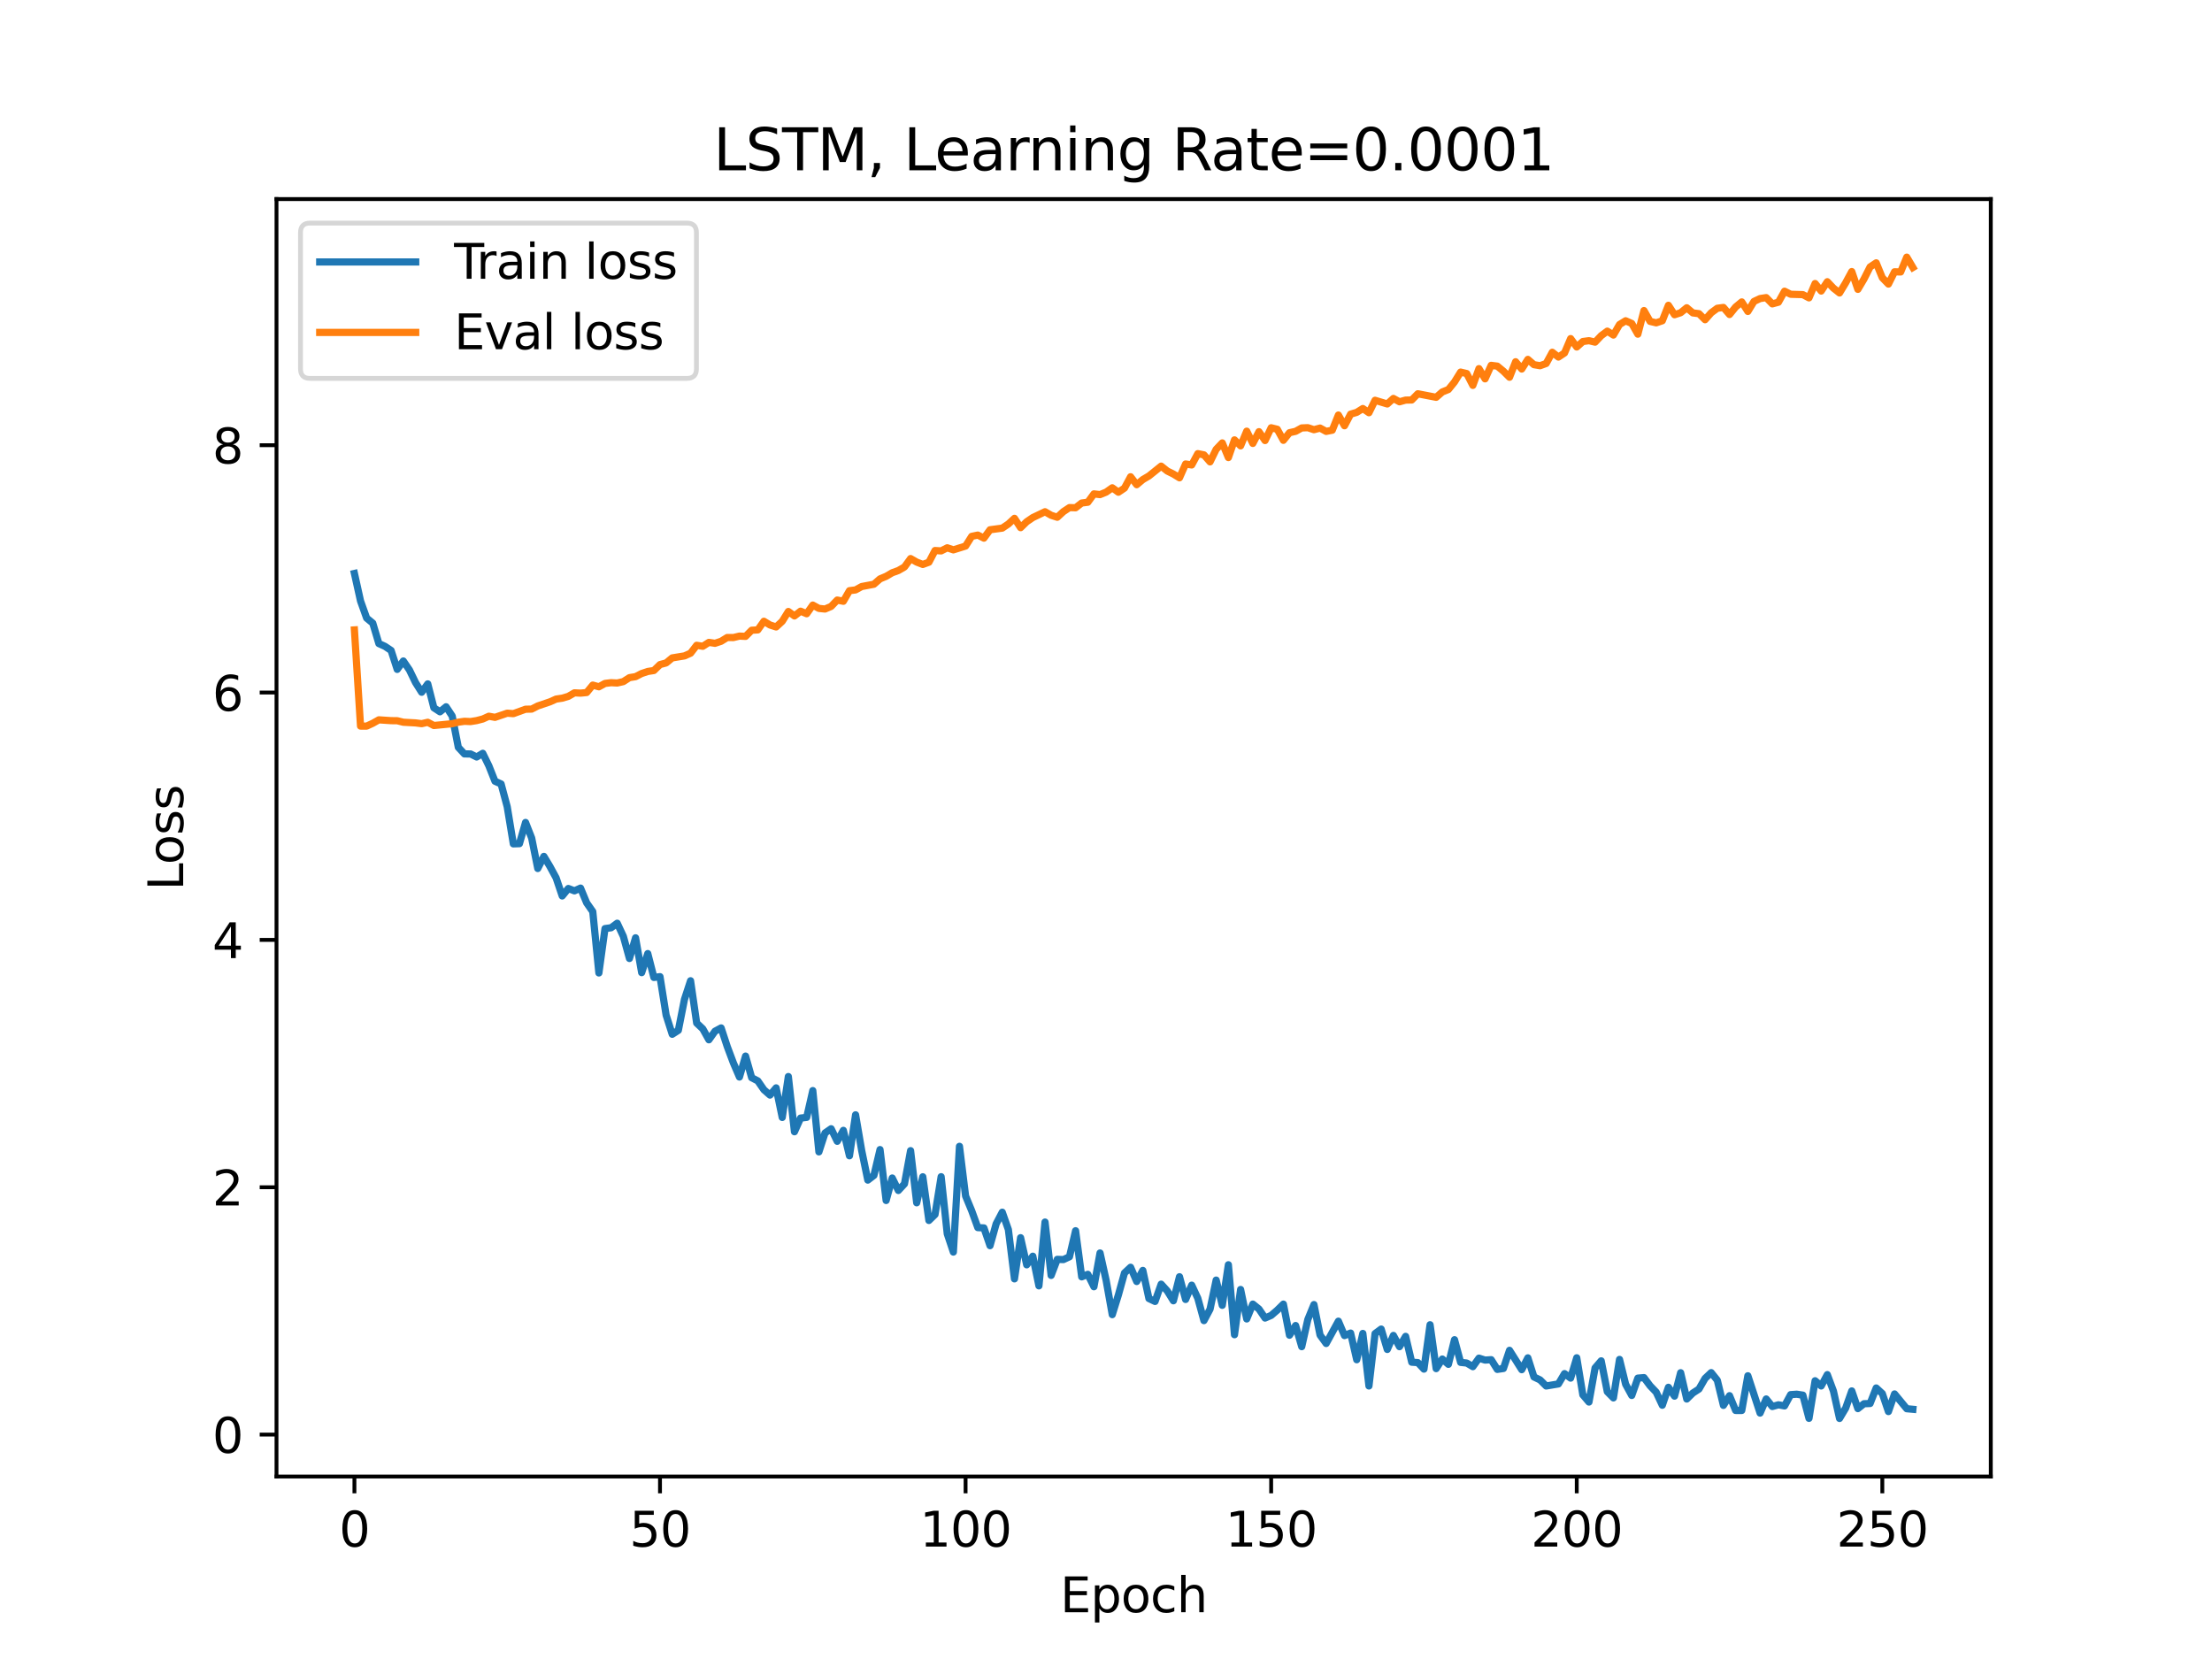 <?xml version="1.0" encoding="utf-8" standalone="no"?>
<!DOCTYPE svg PUBLIC "-//W3C//DTD SVG 1.1//EN"
  "http://www.w3.org/Graphics/SVG/1.1/DTD/svg11.dtd">
<svg xmlns:xlink="http://www.w3.org/1999/xlink" width="460.8pt" height="345.6pt" viewBox="0 0 460.8 345.6" xmlns="http://www.w3.org/2000/svg" version="1.1">
 <defs>
  <style type="text/css">*{stroke-linejoin: round; stroke-linecap: butt}</style>
 </defs>
 <g id="figure_1">
  <g id="patch_1">
   <path d="M 0 345.6 
L 460.8 345.6 
L 460.8 0 
L 0 0 
z
" style="fill: #ffffff"/>
  </g>
  <g id="axes_1">
   <g id="patch_2">
    <path d="M 57.6 307.584 
L 414.72 307.584 
L 414.72 41.472 
L 57.6 41.472 
z
" style="fill: #ffffff"/>
   </g>
   <g id="matplotlib.axis_1">
    <g id="xtick_1">
     <g id="line2d_1">
      <defs>
       <path id="m24bd1f30f0" d="M 0 0 
L 0 3.5 
" style="stroke: #000000; stroke-width: 0.8"/>
      </defs>
      <g>
       <use xlink:href="#m24bd1f30f0" x="73.833" y="307.584" style="stroke: #000000; stroke-width: 0.8"/>
      </g>
     </g>
     <g id="text_1">
      <!-- 0 -->
      <g transform="translate(70.651 322.182) scale(0.1 -0.1)">
       <defs>
        <path id="DejaVuSans-30" d="M 2034 4250 
Q 1547 4250 1301 3770 
Q 1056 3291 1056 2328 
Q 1056 1369 1301 889 
Q 1547 409 2034 409 
Q 2525 409 2770 889 
Q 3016 1369 3016 2328 
Q 3016 3291 2770 3770 
Q 2525 4250 2034 4250 
z
M 2034 4750 
Q 2819 4750 3233 4129 
Q 3647 3509 3647 2328 
Q 3647 1150 3233 529 
Q 2819 -91 2034 -91 
Q 1250 -91 836 529 
Q 422 1150 422 2328 
Q 422 3509 836 4129 
Q 1250 4750 2034 4750 
z
" transform="scale(0.016)"/>
       </defs>
       <use xlink:href="#DejaVuSans-30"/>
      </g>
     </g>
    </g>
    <g id="xtick_2">
     <g id="line2d_2">
      <g>
       <use xlink:href="#m24bd1f30f0" x="137.49" y="307.584" style="stroke: #000000; stroke-width: 0.8"/>
      </g>
     </g>
     <g id="text_2">
      <!-- 50 -->
      <g transform="translate(131.128 322.182) scale(0.1 -0.1)">
       <defs>
        <path id="DejaVuSans-35" d="M 691 4666 
L 3169 4666 
L 3169 4134 
L 1269 4134 
L 1269 2991 
Q 1406 3038 1543 3061 
Q 1681 3084 1819 3084 
Q 2600 3084 3056 2656 
Q 3513 2228 3513 1497 
Q 3513 744 3044 326 
Q 2575 -91 1722 -91 
Q 1428 -91 1123 -41 
Q 819 9 494 109 
L 494 744 
Q 775 591 1075 516 
Q 1375 441 1709 441 
Q 2250 441 2565 725 
Q 2881 1009 2881 1497 
Q 2881 1984 2565 2268 
Q 2250 2553 1709 2553 
Q 1456 2553 1204 2497 
Q 953 2441 691 2322 
L 691 4666 
z
" transform="scale(0.016)"/>
       </defs>
       <use xlink:href="#DejaVuSans-35"/>
       <use xlink:href="#DejaVuSans-30" x="63.623"/>
      </g>
     </g>
    </g>
    <g id="xtick_3">
     <g id="line2d_3">
      <g>
       <use xlink:href="#m24bd1f30f0" x="201.148" y="307.584" style="stroke: #000000; stroke-width: 0.8"/>
      </g>
     </g>
     <g id="text_3">
      <!-- 100 -->
      <g transform="translate(191.604 322.182) scale(0.1 -0.1)">
       <defs>
        <path id="DejaVuSans-31" d="M 794 531 
L 1825 531 
L 1825 4091 
L 703 3866 
L 703 4441 
L 1819 4666 
L 2450 4666 
L 2450 531 
L 3481 531 
L 3481 0 
L 794 0 
L 794 531 
z
" transform="scale(0.016)"/>
       </defs>
       <use xlink:href="#DejaVuSans-31"/>
       <use xlink:href="#DejaVuSans-30" x="63.623"/>
       <use xlink:href="#DejaVuSans-30" x="127.246"/>
      </g>
     </g>
    </g>
    <g id="xtick_4">
     <g id="line2d_4">
      <g>
       <use xlink:href="#m24bd1f30f0" x="264.806" y="307.584" style="stroke: #000000; stroke-width: 0.8"/>
      </g>
     </g>
     <g id="text_4">
      <!-- 150 -->
      <g transform="translate(255.262 322.182) scale(0.1 -0.1)">
       <use xlink:href="#DejaVuSans-31"/>
       <use xlink:href="#DejaVuSans-35" x="63.623"/>
       <use xlink:href="#DejaVuSans-30" x="127.246"/>
      </g>
     </g>
    </g>
    <g id="xtick_5">
     <g id="line2d_5">
      <g>
       <use xlink:href="#m24bd1f30f0" x="328.464" y="307.584" style="stroke: #000000; stroke-width: 0.8"/>
      </g>
     </g>
     <g id="text_5">
      <!-- 200 -->
      <g transform="translate(318.92 322.182) scale(0.1 -0.1)">
       <defs>
        <path id="DejaVuSans-32" d="M 1228 531 
L 3431 531 
L 3431 0 
L 469 0 
L 469 531 
Q 828 903 1448 1529 
Q 2069 2156 2228 2338 
Q 2531 2678 2651 2914 
Q 2772 3150 2772 3378 
Q 2772 3750 2511 3984 
Q 2250 4219 1831 4219 
Q 1534 4219 1204 4116 
Q 875 4013 500 3803 
L 500 4441 
Q 881 4594 1212 4672 
Q 1544 4750 1819 4750 
Q 2544 4750 2975 4387 
Q 3406 4025 3406 3419 
Q 3406 3131 3298 2873 
Q 3191 2616 2906 2266 
Q 2828 2175 2409 1742 
Q 1991 1309 1228 531 
z
" transform="scale(0.016)"/>
       </defs>
       <use xlink:href="#DejaVuSans-32"/>
       <use xlink:href="#DejaVuSans-30" x="63.623"/>
       <use xlink:href="#DejaVuSans-30" x="127.246"/>
      </g>
     </g>
    </g>
    <g id="xtick_6">
     <g id="line2d_6">
      <g>
       <use xlink:href="#m24bd1f30f0" x="392.121" y="307.584" style="stroke: #000000; stroke-width: 0.8"/>
      </g>
     </g>
     <g id="text_6">
      <!-- 250 -->
      <g transform="translate(382.578 322.182) scale(0.1 -0.1)">
       <use xlink:href="#DejaVuSans-32"/>
       <use xlink:href="#DejaVuSans-35" x="63.623"/>
       <use xlink:href="#DejaVuSans-30" x="127.246"/>
      </g>
     </g>
    </g>
    <g id="text_7">
     <!-- Epoch -->
     <g transform="translate(220.849 335.861) scale(0.1 -0.1)">
      <defs>
       <path id="DejaVuSans-45" d="M 628 4666 
L 3578 4666 
L 3578 4134 
L 1259 4134 
L 1259 2753 
L 3481 2753 
L 3481 2222 
L 1259 2222 
L 1259 531 
L 3634 531 
L 3634 0 
L 628 0 
L 628 4666 
z
" transform="scale(0.016)"/>
       <path id="DejaVuSans-70" d="M 1159 525 
L 1159 -1331 
L 581 -1331 
L 581 3500 
L 1159 3500 
L 1159 2969 
Q 1341 3281 1617 3432 
Q 1894 3584 2278 3584 
Q 2916 3584 3314 3078 
Q 3713 2572 3713 1747 
Q 3713 922 3314 415 
Q 2916 -91 2278 -91 
Q 1894 -91 1617 61 
Q 1341 213 1159 525 
z
M 3116 1747 
Q 3116 2381 2855 2742 
Q 2594 3103 2138 3103 
Q 1681 3103 1420 2742 
Q 1159 2381 1159 1747 
Q 1159 1113 1420 752 
Q 1681 391 2138 391 
Q 2594 391 2855 752 
Q 3116 1113 3116 1747 
z
" transform="scale(0.016)"/>
       <path id="DejaVuSans-6f" d="M 1959 3097 
Q 1497 3097 1228 2736 
Q 959 2375 959 1747 
Q 959 1119 1226 758 
Q 1494 397 1959 397 
Q 2419 397 2687 759 
Q 2956 1122 2956 1747 
Q 2956 2369 2687 2733 
Q 2419 3097 1959 3097 
z
M 1959 3584 
Q 2709 3584 3137 3096 
Q 3566 2609 3566 1747 
Q 3566 888 3137 398 
Q 2709 -91 1959 -91 
Q 1206 -91 779 398 
Q 353 888 353 1747 
Q 353 2609 779 3096 
Q 1206 3584 1959 3584 
z
" transform="scale(0.016)"/>
       <path id="DejaVuSans-63" d="M 3122 3366 
L 3122 2828 
Q 2878 2963 2633 3030 
Q 2388 3097 2138 3097 
Q 1578 3097 1268 2742 
Q 959 2388 959 1747 
Q 959 1106 1268 751 
Q 1578 397 2138 397 
Q 2388 397 2633 464 
Q 2878 531 3122 666 
L 3122 134 
Q 2881 22 2623 -34 
Q 2366 -91 2075 -91 
Q 1284 -91 818 406 
Q 353 903 353 1747 
Q 353 2603 823 3093 
Q 1294 3584 2113 3584 
Q 2378 3584 2631 3529 
Q 2884 3475 3122 3366 
z
" transform="scale(0.016)"/>
       <path id="DejaVuSans-68" d="M 3513 2113 
L 3513 0 
L 2938 0 
L 2938 2094 
Q 2938 2591 2744 2837 
Q 2550 3084 2163 3084 
Q 1697 3084 1428 2787 
Q 1159 2491 1159 1978 
L 1159 0 
L 581 0 
L 581 4863 
L 1159 4863 
L 1159 2956 
Q 1366 3272 1645 3428 
Q 1925 3584 2291 3584 
Q 2894 3584 3203 3211 
Q 3513 2838 3513 2113 
z
" transform="scale(0.016)"/>
      </defs>
      <use xlink:href="#DejaVuSans-45"/>
      <use xlink:href="#DejaVuSans-70" x="63.184"/>
      <use xlink:href="#DejaVuSans-6f" x="126.66"/>
      <use xlink:href="#DejaVuSans-63" x="187.842"/>
      <use xlink:href="#DejaVuSans-68" x="242.822"/>
     </g>
    </g>
   </g>
   <g id="matplotlib.axis_2">
    <g id="ytick_1">
     <g id="line2d_7">
      <defs>
       <path id="m438b805364" d="M 0 0 
L -3.5 0 
" style="stroke: #000000; stroke-width: 0.8"/>
      </defs>
      <g>
       <use xlink:href="#m438b805364" x="57.6" y="298.85" style="stroke: #000000; stroke-width: 0.8"/>
      </g>
     </g>
     <g id="text_8">
      <!-- 0 -->
      <g transform="translate(44.237 302.649) scale(0.1 -0.1)">
       <use xlink:href="#DejaVuSans-30"/>
      </g>
     </g>
    </g>
    <g id="ytick_2">
     <g id="line2d_8">
      <g>
       <use xlink:href="#m438b805364" x="57.6" y="247.323" style="stroke: #000000; stroke-width: 0.8"/>
      </g>
     </g>
     <g id="text_9">
      <!-- 2 -->
      <g transform="translate(44.237 251.122) scale(0.1 -0.1)">
       <use xlink:href="#DejaVuSans-32"/>
      </g>
     </g>
    </g>
    <g id="ytick_3">
     <g id="line2d_9">
      <g>
       <use xlink:href="#m438b805364" x="57.6" y="195.796" style="stroke: #000000; stroke-width: 0.8"/>
      </g>
     </g>
     <g id="text_10">
      <!-- 4 -->
      <g transform="translate(44.237 199.596) scale(0.1 -0.1)">
       <defs>
        <path id="DejaVuSans-34" d="M 2419 4116 
L 825 1625 
L 2419 1625 
L 2419 4116 
z
M 2253 4666 
L 3047 4666 
L 3047 1625 
L 3713 1625 
L 3713 1100 
L 3047 1100 
L 3047 0 
L 2419 0 
L 2419 1100 
L 313 1100 
L 313 1709 
L 2253 4666 
z
" transform="scale(0.016)"/>
       </defs>
       <use xlink:href="#DejaVuSans-34"/>
      </g>
     </g>
    </g>
    <g id="ytick_4">
     <g id="line2d_10">
      <g>
       <use xlink:href="#m438b805364" x="57.6" y="144.27" style="stroke: #000000; stroke-width: 0.8"/>
      </g>
     </g>
     <g id="text_11">
      <!-- 6 -->
      <g transform="translate(44.237 148.069) scale(0.1 -0.1)">
       <defs>
        <path id="DejaVuSans-36" d="M 2113 2584 
Q 1688 2584 1439 2293 
Q 1191 2003 1191 1497 
Q 1191 994 1439 701 
Q 1688 409 2113 409 
Q 2538 409 2786 701 
Q 3034 994 3034 1497 
Q 3034 2003 2786 2293 
Q 2538 2584 2113 2584 
z
M 3366 4563 
L 3366 3988 
Q 3128 4100 2886 4159 
Q 2644 4219 2406 4219 
Q 1781 4219 1451 3797 
Q 1122 3375 1075 2522 
Q 1259 2794 1537 2939 
Q 1816 3084 2150 3084 
Q 2853 3084 3261 2657 
Q 3669 2231 3669 1497 
Q 3669 778 3244 343 
Q 2819 -91 2113 -91 
Q 1303 -91 875 529 
Q 447 1150 447 2328 
Q 447 3434 972 4092 
Q 1497 4750 2381 4750 
Q 2619 4750 2861 4703 
Q 3103 4656 3366 4563 
z
" transform="scale(0.016)"/>
       </defs>
       <use xlink:href="#DejaVuSans-36"/>
      </g>
     </g>
    </g>
    <g id="ytick_5">
     <g id="line2d_11">
      <g>
       <use xlink:href="#m438b805364" x="57.6" y="92.743" style="stroke: #000000; stroke-width: 0.8"/>
      </g>
     </g>
     <g id="text_12">
      <!-- 8 -->
      <g transform="translate(44.237 96.542) scale(0.1 -0.1)">
       <defs>
        <path id="DejaVuSans-38" d="M 2034 2216 
Q 1584 2216 1326 1975 
Q 1069 1734 1069 1313 
Q 1069 891 1326 650 
Q 1584 409 2034 409 
Q 2484 409 2743 651 
Q 3003 894 3003 1313 
Q 3003 1734 2745 1975 
Q 2488 2216 2034 2216 
z
M 1403 2484 
Q 997 2584 770 2862 
Q 544 3141 544 3541 
Q 544 4100 942 4425 
Q 1341 4750 2034 4750 
Q 2731 4750 3128 4425 
Q 3525 4100 3525 3541 
Q 3525 3141 3298 2862 
Q 3072 2584 2669 2484 
Q 3125 2378 3379 2068 
Q 3634 1759 3634 1313 
Q 3634 634 3220 271 
Q 2806 -91 2034 -91 
Q 1263 -91 848 271 
Q 434 634 434 1313 
Q 434 1759 690 2068 
Q 947 2378 1403 2484 
z
M 1172 3481 
Q 1172 3119 1398 2916 
Q 1625 2713 2034 2713 
Q 2441 2713 2670 2916 
Q 2900 3119 2900 3481 
Q 2900 3844 2670 4047 
Q 2441 4250 2034 4250 
Q 1625 4250 1398 4047 
Q 1172 3844 1172 3481 
z
" transform="scale(0.016)"/>
       </defs>
       <use xlink:href="#DejaVuSans-38"/>
      </g>
     </g>
    </g>
    <g id="text_13">
     <!-- Loss -->
     <g transform="translate(38.158 185.495) rotate(-90) scale(0.1 -0.1)">
      <defs>
       <path id="DejaVuSans-4c" d="M 628 4666 
L 1259 4666 
L 1259 531 
L 3531 531 
L 3531 0 
L 628 0 
L 628 4666 
z
" transform="scale(0.016)"/>
       <path id="DejaVuSans-73" d="M 2834 3397 
L 2834 2853 
Q 2591 2978 2328 3040 
Q 2066 3103 1784 3103 
Q 1356 3103 1142 2972 
Q 928 2841 928 2578 
Q 928 2378 1081 2264 
Q 1234 2150 1697 2047 
L 1894 2003 
Q 2506 1872 2764 1633 
Q 3022 1394 3022 966 
Q 3022 478 2636 193 
Q 2250 -91 1575 -91 
Q 1294 -91 989 -36 
Q 684 19 347 128 
L 347 722 
Q 666 556 975 473 
Q 1284 391 1588 391 
Q 1994 391 2212 530 
Q 2431 669 2431 922 
Q 2431 1156 2273 1281 
Q 2116 1406 1581 1522 
L 1381 1569 
Q 847 1681 609 1914 
Q 372 2147 372 2553 
Q 372 3047 722 3315 
Q 1072 3584 1716 3584 
Q 2034 3584 2315 3537 
Q 2597 3491 2834 3397 
z
" transform="scale(0.016)"/>
      </defs>
      <use xlink:href="#DejaVuSans-4c"/>
      <use xlink:href="#DejaVuSans-6f" x="53.963"/>
      <use xlink:href="#DejaVuSans-73" x="115.145"/>
      <use xlink:href="#DejaVuSans-73" x="167.244"/>
     </g>
    </g>
   </g>
   <g id="line2d_12">
    <path d="M 73.833 119.461 
L 75.106 125.199 
L 76.379 128.76 
L 77.652 129.808 
L 78.925 134.071 
L 80.199 134.646 
L 81.472 135.501 
L 82.745 139.447 
L 84.018 137.698 
L 85.291 139.564 
L 86.564 142.194 
L 87.837 144.207 
L 89.111 142.465 
L 90.384 147.448 
L 91.657 148.28 
L 92.93 147.235 
L 94.203 149.165 
L 95.476 155.683 
L 96.75 157.057 
L 98.023 157.061 
L 99.296 157.693 
L 100.569 156.928 
L 101.842 159.537 
L 103.115 162.749 
L 104.388 163.311 
L 105.662 168.066 
L 106.935 175.792 
L 108.208 175.751 
L 109.481 171.333 
L 110.754 174.574 
L 112.027 180.922 
L 113.301 178.401 
L 114.574 180.53 
L 115.847 182.876 
L 117.12 186.643 
L 118.393 185.089 
L 119.666 185.58 
L 120.939 185.007 
L 122.213 188.084 
L 123.486 189.906 
L 124.759 202.685 
L 126.032 193.442 
L 127.305 193.269 
L 128.578 192.323 
L 129.852 195.052 
L 131.125 199.668 
L 132.398 195.363 
L 133.671 202.621 
L 134.944 198.648 
L 136.217 203.62 
L 137.49 203.456 
L 138.764 211.469 
L 140.037 215.459 
L 141.31 214.64 
L 142.583 208.199 
L 143.856 204.31 
L 145.129 213.123 
L 146.403 214.328 
L 147.676 216.609 
L 148.949 214.822 
L 150.222 214.136 
L 151.495 218.008 
L 152.768 221.405 
L 154.041 224.364 
L 155.315 220.005 
L 156.588 224.508 
L 157.861 225.168 
L 159.134 227.014 
L 160.407 228.128 
L 161.68 226.625 
L 162.954 232.784 
L 164.227 224.263 
L 165.5 235.765 
L 166.773 232.916 
L 168.046 232.772 
L 169.319 227.19 
L 170.593 239.956 
L 171.866 236.022 
L 173.139 235.139 
L 174.412 237.755 
L 175.685 235.476 
L 176.958 240.777 
L 178.231 232.235 
L 179.505 239.684 
L 180.778 245.836 
L 182.051 244.86 
L 183.324 239.479 
L 184.597 250.083 
L 185.87 245.403 
L 187.144 247.996 
L 188.417 246.622 
L 189.69 239.702 
L 190.963 250.564 
L 192.236 245.147 
L 193.509 254.244 
L 194.782 253.003 
L 196.056 245.129 
L 197.329 257.024 
L 198.602 260.827 
L 199.875 238.801 
L 201.148 249.142 
L 202.421 252.223 
L 203.695 255.733 
L 204.968 255.796 
L 206.241 259.496 
L 207.514 254.952 
L 208.787 252.524 
L 210.06 256.137 
L 211.333 266.413 
L 212.607 257.838 
L 213.88 263.488 
L 215.153 261.69 
L 216.426 267.867 
L 217.699 254.578 
L 218.972 265.69 
L 220.246 262.344 
L 221.519 262.395 
L 222.792 261.806 
L 224.065 256.388 
L 225.338 265.987 
L 226.611 265.467 
L 227.884 268.052 
L 229.158 261.018 
L 230.431 266.727 
L 231.704 273.864 
L 232.977 269.773 
L 234.25 265.183 
L 235.523 263.994 
L 236.797 266.959 
L 238.07 264.651 
L 239.343 270.511 
L 240.616 271.117 
L 241.889 267.516 
L 243.162 268.921 
L 244.436 270.974 
L 245.709 265.968 
L 246.982 270.702 
L 248.255 267.726 
L 249.528 270.46 
L 250.801 275.107 
L 252.074 272.726 
L 253.348 266.666 
L 254.621 271.922 
L 255.894 263.473 
L 257.167 278.048 
L 258.44 268.622 
L 259.713 274.76 
L 260.987 271.668 
L 262.26 272.696 
L 263.533 274.574 
L 264.806 274.025 
L 266.079 272.928 
L 267.352 271.674 
L 268.625 278.149 
L 269.899 276.131 
L 271.172 280.536 
L 272.445 274.876 
L 273.718 271.766 
L 274.991 278.121 
L 276.264 279.873 
L 278.811 275.225 
L 280.084 278.223 
L 281.357 277.705 
L 282.63 283.259 
L 283.903 277.779 
L 285.176 288.723 
L 286.45 277.811 
L 287.723 276.868 
L 288.996 281.116 
L 290.269 278.196 
L 291.542 280.536 
L 292.815 278.389 
L 294.089 283.769 
L 295.362 283.856 
L 296.635 285.212 
L 297.908 275.969 
L 299.181 285.105 
L 300.454 283.111 
L 301.727 284.217 
L 303.001 279.085 
L 304.274 283.81 
L 305.547 283.945 
L 306.82 284.702 
L 308.093 282.926 
L 309.366 283.331 
L 310.64 283.248 
L 311.913 285.266 
L 313.186 285.082 
L 314.459 281.297 
L 317.005 285.327 
L 318.279 282.866 
L 319.552 286.847 
L 320.825 287.459 
L 322.098 288.727 
L 324.644 288.298 
L 325.917 286.15 
L 327.191 287.086 
L 328.464 282.85 
L 329.737 290.572 
L 331.01 292.07 
L 332.283 284.968 
L 333.556 283.487 
L 334.83 289.916 
L 336.103 291.205 
L 337.376 283.192 
L 338.649 288.365 
L 339.922 290.704 
L 341.195 287.09 
L 342.468 286.98 
L 343.742 288.683 
L 345.015 290.015 
L 346.288 292.737 
L 347.561 289.001 
L 348.834 290.84 
L 350.107 285.963 
L 351.381 291.44 
L 352.654 290.192 
L 353.927 289.363 
L 355.2 287.145 
L 356.473 285.944 
L 357.746 287.527 
L 359.019 292.769 
L 360.293 290.745 
L 361.566 293.828 
L 362.839 293.826 
L 364.112 286.596 
L 366.658 294.37 
L 367.932 291.434 
L 369.205 293.005 
L 370.478 292.646 
L 371.751 292.879 
L 373.024 290.529 
L 374.297 290.44 
L 375.57 290.636 
L 376.844 295.467 
L 378.117 287.637 
L 379.39 288.719 
L 380.663 286.361 
L 381.936 289.777 
L 383.209 295.488 
L 384.483 293.342 
L 385.756 289.755 
L 387.029 293.438 
L 388.302 292.423 
L 389.575 292.377 
L 390.848 289.14 
L 392.121 290.305 
L 393.395 294.055 
L 394.668 290.384 
L 397.214 293.464 
L 398.487 293.581 
L 398.487 293.581 
" clip-path="url(#p3b42411607)" style="fill: none; stroke: #1f77b4; stroke-width: 1.5; stroke-linecap: square"/>
   </g>
   <g id="line2d_13">
    <path d="M 73.833 131.22 
L 75.106 151.258 
L 76.379 151.264 
L 77.652 150.672 
L 78.925 149.954 
L 81.472 150.125 
L 82.745 150.141 
L 84.018 150.455 
L 86.564 150.592 
L 87.837 150.754 
L 89.111 150.465 
L 90.384 151.137 
L 94.203 150.762 
L 95.476 150.443 
L 96.75 150.261 
L 98.023 150.316 
L 99.296 150.111 
L 100.569 149.781 
L 101.842 149.203 
L 103.115 149.439 
L 105.662 148.569 
L 106.935 148.666 
L 109.481 147.744 
L 110.754 147.716 
L 112.027 147.064 
L 114.574 146.201 
L 115.847 145.631 
L 117.12 145.441 
L 118.393 145.064 
L 119.666 144.328 
L 120.939 144.392 
L 122.213 144.267 
L 123.486 142.72 
L 124.759 143.069 
L 126.032 142.37 
L 127.305 142.218 
L 128.578 142.281 
L 129.852 141.99 
L 131.125 141.165 
L 132.398 140.96 
L 133.671 140.306 
L 134.944 139.879 
L 136.217 139.681 
L 137.49 138.443 
L 138.764 138.103 
L 140.037 137.054 
L 142.583 136.636 
L 143.856 136.075 
L 145.129 134.426 
L 146.403 134.632 
L 147.676 133.82 
L 148.949 134.012 
L 150.222 133.587 
L 151.495 132.803 
L 152.768 132.817 
L 154.041 132.512 
L 155.315 132.571 
L 156.588 131.289 
L 157.861 131.221 
L 159.134 129.422 
L 160.407 130.196 
L 161.68 130.606 
L 162.954 129.429 
L 164.227 127.384 
L 165.5 128.309 
L 166.773 127.321 
L 168.046 127.852 
L 169.319 126.052 
L 170.593 126.742 
L 171.866 126.87 
L 173.139 126.332 
L 174.412 125.002 
L 175.685 125.256 
L 176.958 123.051 
L 178.231 122.889 
L 179.505 122.187 
L 182.051 121.705 
L 183.324 120.589 
L 184.597 120.06 
L 185.87 119.311 
L 187.144 118.85 
L 188.417 118.116 
L 189.69 116.362 
L 190.963 117.092 
L 192.236 117.585 
L 193.509 117.118 
L 194.782 114.683 
L 196.056 114.763 
L 197.329 114.116 
L 198.602 114.547 
L 201.148 113.751 
L 202.421 111.734 
L 203.695 111.466 
L 204.968 112.103 
L 206.241 110.359 
L 208.787 110.017 
L 210.06 109.16 
L 211.333 107.979 
L 212.607 109.924 
L 213.88 108.684 
L 215.153 107.817 
L 217.699 106.605 
L 218.972 107.341 
L 220.246 107.752 
L 221.519 106.582 
L 222.792 105.74 
L 224.065 105.777 
L 225.338 104.787 
L 226.611 104.627 
L 227.884 102.887 
L 229.158 103.035 
L 230.431 102.517 
L 231.704 101.617 
L 232.977 102.537 
L 234.25 101.681 
L 235.523 99.317 
L 236.797 100.969 
L 238.07 99.902 
L 239.343 99.151 
L 241.889 97.105 
L 243.162 98.12 
L 244.436 98.753 
L 245.709 99.536 
L 246.982 96.657 
L 248.255 96.857 
L 249.528 94.502 
L 250.801 94.758 
L 252.074 96.215 
L 253.348 93.605 
L 254.621 92.269 
L 255.894 95.316 
L 257.167 91.635 
L 258.44 92.881 
L 259.713 89.82 
L 260.987 92.375 
L 262.26 89.927 
L 263.533 91.774 
L 264.806 89.114 
L 266.079 89.425 
L 267.352 91.725 
L 268.625 90.138 
L 269.899 89.854 
L 271.172 89.148 
L 272.445 89.095 
L 273.718 89.515 
L 274.991 89.176 
L 276.264 89.868 
L 277.538 89.617 
L 278.811 86.459 
L 280.084 88.691 
L 281.357 86.276 
L 282.63 85.902 
L 283.903 85.105 
L 285.176 85.979 
L 286.45 83.388 
L 288.996 84.154 
L 290.269 83.005 
L 291.542 83.7 
L 292.815 83.348 
L 294.089 83.322 
L 295.362 82.029 
L 299.181 82.767 
L 300.454 81.654 
L 301.727 81.142 
L 303.001 79.57 
L 304.274 77.514 
L 305.547 77.817 
L 306.82 80.28 
L 308.093 76.792 
L 309.366 78.923 
L 310.64 76.11 
L 311.913 76.271 
L 313.186 77.321 
L 314.459 78.591 
L 315.732 75.359 
L 317.005 76.873 
L 318.279 74.869 
L 319.552 75.968 
L 320.825 76.183 
L 322.098 75.72 
L 323.371 73.385 
L 324.644 74.379 
L 325.917 73.535 
L 327.191 70.536 
L 328.464 72.286 
L 329.737 71.147 
L 331.01 70.97 
L 332.283 71.276 
L 333.556 69.936 
L 334.83 68.984 
L 336.103 69.796 
L 337.376 67.605 
L 338.649 66.823 
L 339.922 67.383 
L 341.195 69.613 
L 342.468 64.696 
L 343.742 66.95 
L 345.015 67.251 
L 346.288 66.823 
L 347.561 63.599 
L 348.834 65.564 
L 350.107 65.147 
L 351.381 64.113 
L 352.654 65.185 
L 353.927 65.343 
L 355.2 66.602 
L 356.473 65.157 
L 357.746 64.22 
L 359.019 64.047 
L 360.293 65.519 
L 361.566 63.953 
L 362.839 62.895 
L 364.112 64.879 
L 365.385 62.792 
L 366.658 62.195 
L 367.932 61.998 
L 369.205 63.303 
L 370.478 62.957 
L 371.751 60.664 
L 373.024 61.303 
L 375.57 61.376 
L 376.844 62.05 
L 378.117 59.061 
L 379.39 60.627 
L 380.663 58.689 
L 381.936 60.024 
L 383.209 61.031 
L 384.483 58.92 
L 385.756 56.574 
L 387.029 60.277 
L 388.302 58.126 
L 389.575 55.609 
L 390.848 54.756 
L 392.121 57.863 
L 393.395 59.175 
L 394.668 56.62 
L 395.941 56.657 
L 397.214 53.568 
L 398.487 55.722 
L 398.487 55.722 
" clip-path="url(#p3b42411607)" style="fill: none; stroke: #ff7f0e; stroke-width: 1.5; stroke-linecap: square"/>
   </g>
   <g id="patch_3">
    <path d="M 57.6 307.584 
L 57.6 41.472 
" style="fill: none; stroke: #000000; stroke-width: 0.8; stroke-linejoin: miter; stroke-linecap: square"/>
   </g>
   <g id="patch_4">
    <path d="M 414.72 307.584 
L 414.72 41.472 
" style="fill: none; stroke: #000000; stroke-width: 0.8; stroke-linejoin: miter; stroke-linecap: square"/>
   </g>
   <g id="patch_5">
    <path d="M 57.6 307.584 
L 414.72 307.584 
" style="fill: none; stroke: #000000; stroke-width: 0.8; stroke-linejoin: miter; stroke-linecap: square"/>
   </g>
   <g id="patch_6">
    <path d="M 57.6 41.472 
L 414.72 41.472 
" style="fill: none; stroke: #000000; stroke-width: 0.8; stroke-linejoin: miter; stroke-linecap: square"/>
   </g>
   <g id="text_14">
    <!-- LSTM, Learning Rate=0.0001 -->
    <g transform="translate(148.619 35.472) scale(0.12 -0.12)">
     <defs>
      <path id="DejaVuSans-53" d="M 3425 4513 
L 3425 3897 
Q 3066 4069 2747 4153 
Q 2428 4238 2131 4238 
Q 1616 4238 1336 4038 
Q 1056 3838 1056 3469 
Q 1056 3159 1242 3001 
Q 1428 2844 1947 2747 
L 2328 2669 
Q 3034 2534 3370 2195 
Q 3706 1856 3706 1288 
Q 3706 609 3251 259 
Q 2797 -91 1919 -91 
Q 1588 -91 1214 -16 
Q 841 59 441 206 
L 441 856 
Q 825 641 1194 531 
Q 1563 422 1919 422 
Q 2459 422 2753 634 
Q 3047 847 3047 1241 
Q 3047 1584 2836 1778 
Q 2625 1972 2144 2069 
L 1759 2144 
Q 1053 2284 737 2584 
Q 422 2884 422 3419 
Q 422 4038 858 4394 
Q 1294 4750 2059 4750 
Q 2388 4750 2728 4690 
Q 3069 4631 3425 4513 
z
" transform="scale(0.016)"/>
      <path id="DejaVuSans-54" d="M -19 4666 
L 3928 4666 
L 3928 4134 
L 2272 4134 
L 2272 0 
L 1638 0 
L 1638 4134 
L -19 4134 
L -19 4666 
z
" transform="scale(0.016)"/>
      <path id="DejaVuSans-4d" d="M 628 4666 
L 1569 4666 
L 2759 1491 
L 3956 4666 
L 4897 4666 
L 4897 0 
L 4281 0 
L 4281 4097 
L 3078 897 
L 2444 897 
L 1241 4097 
L 1241 0 
L 628 0 
L 628 4666 
z
" transform="scale(0.016)"/>
      <path id="DejaVuSans-2c" d="M 750 794 
L 1409 794 
L 1409 256 
L 897 -744 
L 494 -744 
L 750 256 
L 750 794 
z
" transform="scale(0.016)"/>
      <path id="DejaVuSans-20" transform="scale(0.016)"/>
      <path id="DejaVuSans-65" d="M 3597 1894 
L 3597 1613 
L 953 1613 
Q 991 1019 1311 708 
Q 1631 397 2203 397 
Q 2534 397 2845 478 
Q 3156 559 3463 722 
L 3463 178 
Q 3153 47 2828 -22 
Q 2503 -91 2169 -91 
Q 1331 -91 842 396 
Q 353 884 353 1716 
Q 353 2575 817 3079 
Q 1281 3584 2069 3584 
Q 2775 3584 3186 3129 
Q 3597 2675 3597 1894 
z
M 3022 2063 
Q 3016 2534 2758 2815 
Q 2500 3097 2075 3097 
Q 1594 3097 1305 2825 
Q 1016 2553 972 2059 
L 3022 2063 
z
" transform="scale(0.016)"/>
      <path id="DejaVuSans-61" d="M 2194 1759 
Q 1497 1759 1228 1600 
Q 959 1441 959 1056 
Q 959 750 1161 570 
Q 1363 391 1709 391 
Q 2188 391 2477 730 
Q 2766 1069 2766 1631 
L 2766 1759 
L 2194 1759 
z
M 3341 1997 
L 3341 0 
L 2766 0 
L 2766 531 
Q 2569 213 2275 61 
Q 1981 -91 1556 -91 
Q 1019 -91 701 211 
Q 384 513 384 1019 
Q 384 1609 779 1909 
Q 1175 2209 1959 2209 
L 2766 2209 
L 2766 2266 
Q 2766 2663 2505 2880 
Q 2244 3097 1772 3097 
Q 1472 3097 1187 3025 
Q 903 2953 641 2809 
L 641 3341 
Q 956 3463 1253 3523 
Q 1550 3584 1831 3584 
Q 2591 3584 2966 3190 
Q 3341 2797 3341 1997 
z
" transform="scale(0.016)"/>
      <path id="DejaVuSans-72" d="M 2631 2963 
Q 2534 3019 2420 3045 
Q 2306 3072 2169 3072 
Q 1681 3072 1420 2755 
Q 1159 2438 1159 1844 
L 1159 0 
L 581 0 
L 581 3500 
L 1159 3500 
L 1159 2956 
Q 1341 3275 1631 3429 
Q 1922 3584 2338 3584 
Q 2397 3584 2469 3576 
Q 2541 3569 2628 3553 
L 2631 2963 
z
" transform="scale(0.016)"/>
      <path id="DejaVuSans-6e" d="M 3513 2113 
L 3513 0 
L 2938 0 
L 2938 2094 
Q 2938 2591 2744 2837 
Q 2550 3084 2163 3084 
Q 1697 3084 1428 2787 
Q 1159 2491 1159 1978 
L 1159 0 
L 581 0 
L 581 3500 
L 1159 3500 
L 1159 2956 
Q 1366 3272 1645 3428 
Q 1925 3584 2291 3584 
Q 2894 3584 3203 3211 
Q 3513 2838 3513 2113 
z
" transform="scale(0.016)"/>
      <path id="DejaVuSans-69" d="M 603 3500 
L 1178 3500 
L 1178 0 
L 603 0 
L 603 3500 
z
M 603 4863 
L 1178 4863 
L 1178 4134 
L 603 4134 
L 603 4863 
z
" transform="scale(0.016)"/>
      <path id="DejaVuSans-67" d="M 2906 1791 
Q 2906 2416 2648 2759 
Q 2391 3103 1925 3103 
Q 1463 3103 1205 2759 
Q 947 2416 947 1791 
Q 947 1169 1205 825 
Q 1463 481 1925 481 
Q 2391 481 2648 825 
Q 2906 1169 2906 1791 
z
M 3481 434 
Q 3481 -459 3084 -895 
Q 2688 -1331 1869 -1331 
Q 1566 -1331 1297 -1286 
Q 1028 -1241 775 -1147 
L 775 -588 
Q 1028 -725 1275 -790 
Q 1522 -856 1778 -856 
Q 2344 -856 2625 -561 
Q 2906 -266 2906 331 
L 2906 616 
Q 2728 306 2450 153 
Q 2172 0 1784 0 
Q 1141 0 747 490 
Q 353 981 353 1791 
Q 353 2603 747 3093 
Q 1141 3584 1784 3584 
Q 2172 3584 2450 3431 
Q 2728 3278 2906 2969 
L 2906 3500 
L 3481 3500 
L 3481 434 
z
" transform="scale(0.016)"/>
      <path id="DejaVuSans-52" d="M 2841 2188 
Q 3044 2119 3236 1894 
Q 3428 1669 3622 1275 
L 4263 0 
L 3584 0 
L 2988 1197 
Q 2756 1666 2539 1819 
Q 2322 1972 1947 1972 
L 1259 1972 
L 1259 0 
L 628 0 
L 628 4666 
L 2053 4666 
Q 2853 4666 3247 4331 
Q 3641 3997 3641 3322 
Q 3641 2881 3436 2590 
Q 3231 2300 2841 2188 
z
M 1259 4147 
L 1259 2491 
L 2053 2491 
Q 2509 2491 2742 2702 
Q 2975 2913 2975 3322 
Q 2975 3731 2742 3939 
Q 2509 4147 2053 4147 
L 1259 4147 
z
" transform="scale(0.016)"/>
      <path id="DejaVuSans-74" d="M 1172 4494 
L 1172 3500 
L 2356 3500 
L 2356 3053 
L 1172 3053 
L 1172 1153 
Q 1172 725 1289 603 
Q 1406 481 1766 481 
L 2356 481 
L 2356 0 
L 1766 0 
Q 1100 0 847 248 
Q 594 497 594 1153 
L 594 3053 
L 172 3053 
L 172 3500 
L 594 3500 
L 594 4494 
L 1172 4494 
z
" transform="scale(0.016)"/>
      <path id="DejaVuSans-3d" d="M 678 2906 
L 4684 2906 
L 4684 2381 
L 678 2381 
L 678 2906 
z
M 678 1631 
L 4684 1631 
L 4684 1100 
L 678 1100 
L 678 1631 
z
" transform="scale(0.016)"/>
      <path id="DejaVuSans-2e" d="M 684 794 
L 1344 794 
L 1344 0 
L 684 0 
L 684 794 
z
" transform="scale(0.016)"/>
     </defs>
     <use xlink:href="#DejaVuSans-4c"/>
     <use xlink:href="#DejaVuSans-53" x="55.713"/>
     <use xlink:href="#DejaVuSans-54" x="119.189"/>
     <use xlink:href="#DejaVuSans-4d" x="180.273"/>
     <use xlink:href="#DejaVuSans-2c" x="266.553"/>
     <use xlink:href="#DejaVuSans-20" x="298.34"/>
     <use xlink:href="#DejaVuSans-4c" x="330.127"/>
     <use xlink:href="#DejaVuSans-65" x="384.09"/>
     <use xlink:href="#DejaVuSans-61" x="445.613"/>
     <use xlink:href="#DejaVuSans-72" x="506.893"/>
     <use xlink:href="#DejaVuSans-6e" x="546.256"/>
     <use xlink:href="#DejaVuSans-69" x="609.635"/>
     <use xlink:href="#DejaVuSans-6e" x="637.418"/>
     <use xlink:href="#DejaVuSans-67" x="700.797"/>
     <use xlink:href="#DejaVuSans-20" x="764.273"/>
     <use xlink:href="#DejaVuSans-52" x="796.061"/>
     <use xlink:href="#DejaVuSans-61" x="863.293"/>
     <use xlink:href="#DejaVuSans-74" x="924.572"/>
     <use xlink:href="#DejaVuSans-65" x="963.781"/>
     <use xlink:href="#DejaVuSans-3d" x="1025.305"/>
     <use xlink:href="#DejaVuSans-30" x="1109.094"/>
     <use xlink:href="#DejaVuSans-2e" x="1172.717"/>
     <use xlink:href="#DejaVuSans-30" x="1204.504"/>
     <use xlink:href="#DejaVuSans-30" x="1268.127"/>
     <use xlink:href="#DejaVuSans-30" x="1331.75"/>
     <use xlink:href="#DejaVuSans-31" x="1395.373"/>
    </g>
   </g>
   <g id="legend_1">
    <g id="patch_7">
     <path d="M 64.6 78.828 
L 143.081 78.828 
Q 145.081 78.828 145.081 76.828 
L 145.081 48.472 
Q 145.081 46.472 143.081 46.472 
L 64.6 46.472 
Q 62.6 46.472 62.6 48.472 
L 62.6 76.828 
Q 62.6 78.828 64.6 78.828 
z
" style="fill: #ffffff; opacity: 0.8; stroke: #cccccc; stroke-linejoin: miter"/>
    </g>
    <g id="line2d_14">
     <path d="M 66.6 54.57 
L 76.6 54.57 
L 86.6 54.57 
" style="fill: none; stroke: #1f77b4; stroke-width: 1.5; stroke-linecap: square"/>
    </g>
    <g id="text_15">
     <!-- Train loss -->
     <g transform="translate(94.6 58.07) scale(0.1 -0.1)">
      <defs>
       <path id="DejaVuSans-6c" d="M 603 4863 
L 1178 4863 
L 1178 0 
L 603 0 
L 603 4863 
z
" transform="scale(0.016)"/>
      </defs>
      <use xlink:href="#DejaVuSans-54"/>
      <use xlink:href="#DejaVuSans-72" x="46.334"/>
      <use xlink:href="#DejaVuSans-61" x="87.447"/>
      <use xlink:href="#DejaVuSans-69" x="148.727"/>
      <use xlink:href="#DejaVuSans-6e" x="176.51"/>
      <use xlink:href="#DejaVuSans-20" x="239.889"/>
      <use xlink:href="#DejaVuSans-6c" x="271.676"/>
      <use xlink:href="#DejaVuSans-6f" x="299.459"/>
      <use xlink:href="#DejaVuSans-73" x="360.641"/>
      <use xlink:href="#DejaVuSans-73" x="412.74"/>
     </g>
    </g>
    <g id="line2d_15">
     <path d="M 66.6 69.249 
L 76.6 69.249 
L 86.6 69.249 
" style="fill: none; stroke: #ff7f0e; stroke-width: 1.5; stroke-linecap: square"/>
    </g>
    <g id="text_16">
     <!-- Eval loss -->
     <g transform="translate(94.6 72.749) scale(0.1 -0.1)">
      <defs>
       <path id="DejaVuSans-76" d="M 191 3500 
L 800 3500 
L 1894 563 
L 2988 3500 
L 3597 3500 
L 2284 0 
L 1503 0 
L 191 3500 
z
" transform="scale(0.016)"/>
      </defs>
      <use xlink:href="#DejaVuSans-45"/>
      <use xlink:href="#DejaVuSans-76" x="63.184"/>
      <use xlink:href="#DejaVuSans-61" x="122.363"/>
      <use xlink:href="#DejaVuSans-6c" x="183.643"/>
      <use xlink:href="#DejaVuSans-20" x="211.426"/>
      <use xlink:href="#DejaVuSans-6c" x="243.213"/>
      <use xlink:href="#DejaVuSans-6f" x="270.996"/>
      <use xlink:href="#DejaVuSans-73" x="332.178"/>
      <use xlink:href="#DejaVuSans-73" x="384.277"/>
     </g>
    </g>
   </g>
  </g>
 </g>
 <defs>
  <clipPath id="p3b42411607">
   <rect x="57.6" y="41.472" width="357.12" height="266.112"/>
  </clipPath>
 </defs>
</svg>

